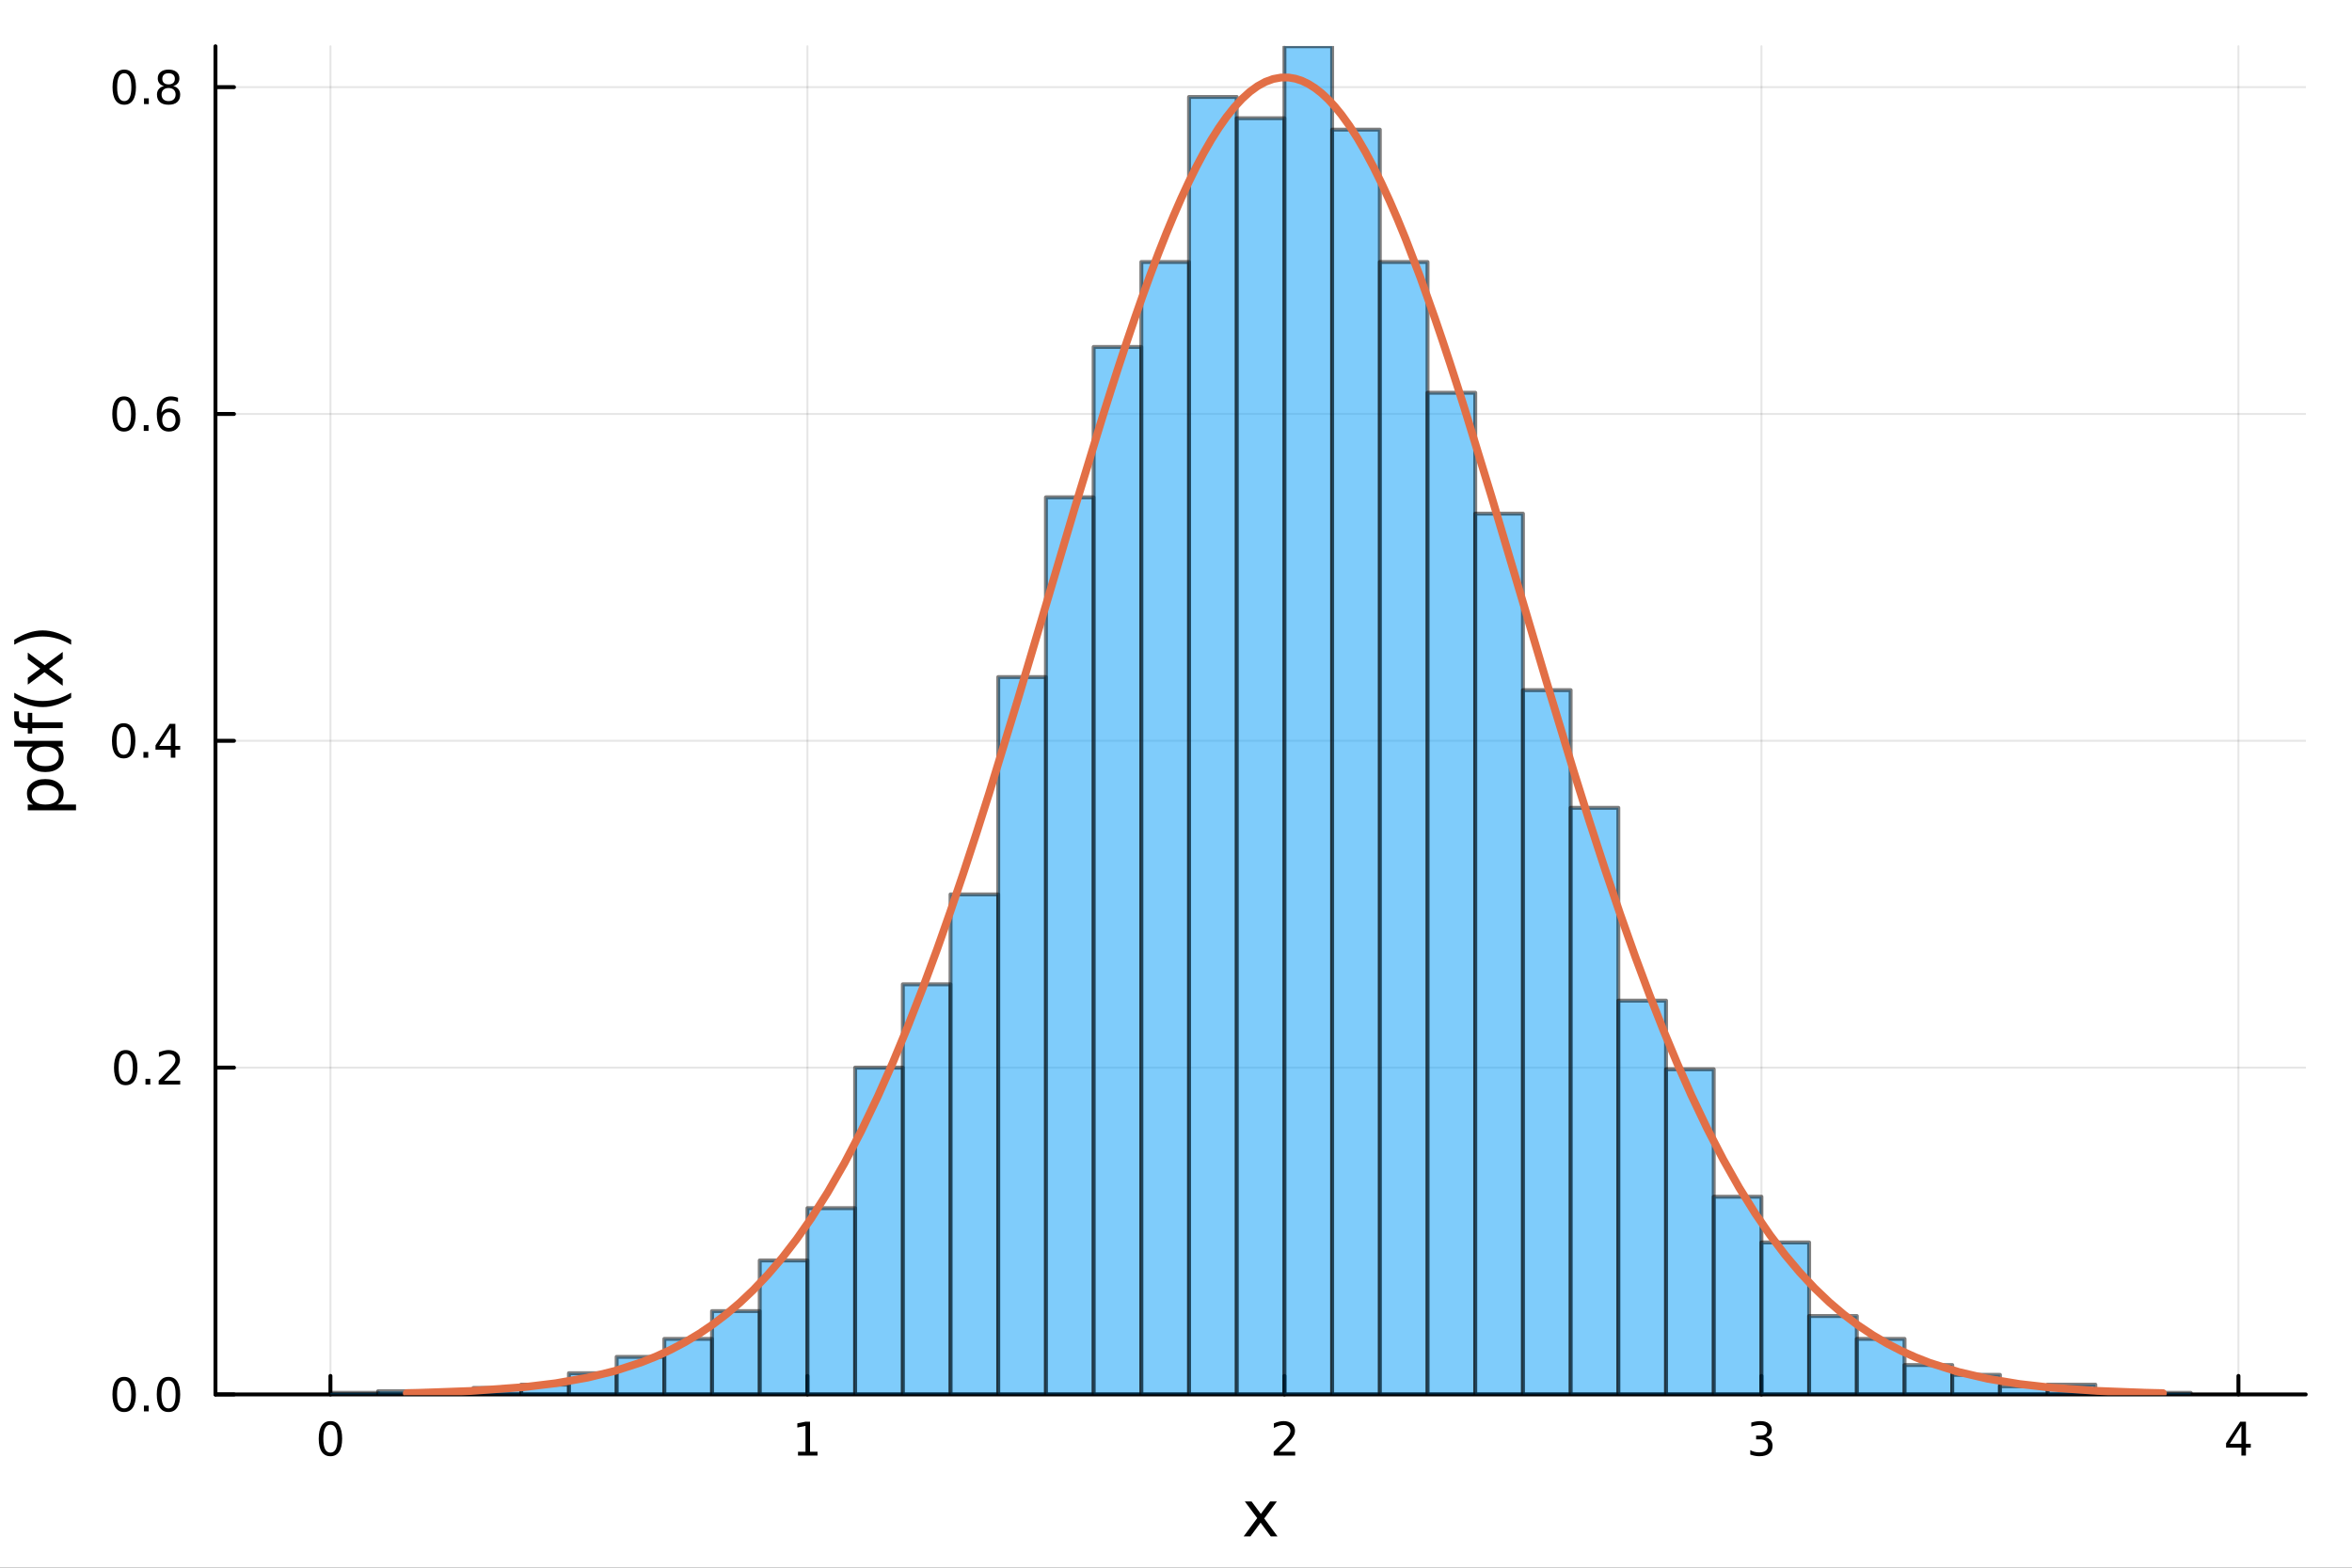 <?xml version="1.0" encoding="utf-8"?>
<svg xmlns="http://www.w3.org/2000/svg" xmlns:xlink="http://www.w3.org/1999/xlink" width="600" height="400" viewBox="0 0 2400 1600">
<rect x="0" y="0" width="2400" height="1600" fill="#333333" stroke="none"/>
<defs>
  <clipPath id="clip820">
    <rect x="0" y="0" width="2400" height="1600"/>
  </clipPath>
</defs>
<path clip-path="url(#clip820)" d="M0 1600 L2400 1600 L2400 0 L0 0  Z" fill="#ffffff" fill-rule="evenodd" fill-opacity="1"/>
<defs>
  <clipPath id="clip821">
    <rect x="480" y="0" width="1681" height="1600"/>
  </clipPath>
</defs>
<path clip-path="url(#clip820)" d="M219.866 1423.18 L2352.76 1423.18 L2352.76 47.244 L219.866 47.244  Z" fill="#ffffff" fill-rule="evenodd" fill-opacity="1"/>
<defs>
  <clipPath id="clip822">
    <rect x="219" y="47" width="2134" height="1377"/>
  </clipPath>
</defs>
<polyline clip-path="url(#clip822)" style="stroke:#000000; stroke-linecap:round; stroke-linejoin:round; stroke-width:2; stroke-opacity:0.1; fill:none" points="337.179,1423.18 337.179,47.244 "/>
<polyline clip-path="url(#clip822)" style="stroke:#000000; stroke-linecap:round; stroke-linejoin:round; stroke-width:2; stroke-opacity:0.1; fill:none" points="823.913,1423.18 823.913,47.244 "/>
<polyline clip-path="url(#clip822)" style="stroke:#000000; stroke-linecap:round; stroke-linejoin:round; stroke-width:2; stroke-opacity:0.1; fill:none" points="1310.65,1423.18 1310.65,47.244 "/>
<polyline clip-path="url(#clip822)" style="stroke:#000000; stroke-linecap:round; stroke-linejoin:round; stroke-width:2; stroke-opacity:0.1; fill:none" points="1797.38,1423.18 1797.38,47.244 "/>
<polyline clip-path="url(#clip822)" style="stroke:#000000; stroke-linecap:round; stroke-linejoin:round; stroke-width:2; stroke-opacity:0.1; fill:none" points="2284.12,1423.18 2284.12,47.244 "/>
<polyline clip-path="url(#clip822)" style="stroke:#000000; stroke-linecap:round; stroke-linejoin:round; stroke-width:2; stroke-opacity:0.1; fill:none" points="219.866,1423.18 2352.76,1423.18 "/>
<polyline clip-path="url(#clip822)" style="stroke:#000000; stroke-linecap:round; stroke-linejoin:round; stroke-width:2; stroke-opacity:0.1; fill:none" points="219.866,1089.62 2352.76,1089.62 "/>
<polyline clip-path="url(#clip822)" style="stroke:#000000; stroke-linecap:round; stroke-linejoin:round; stroke-width:2; stroke-opacity:0.1; fill:none" points="219.866,756.059 2352.76,756.059 "/>
<polyline clip-path="url(#clip822)" style="stroke:#000000; stroke-linecap:round; stroke-linejoin:round; stroke-width:2; stroke-opacity:0.1; fill:none" points="219.866,422.499 2352.76,422.499 "/>
<polyline clip-path="url(#clip822)" style="stroke:#000000; stroke-linecap:round; stroke-linejoin:round; stroke-width:2; stroke-opacity:0.1; fill:none" points="219.866,88.939 2352.76,88.939 "/>
<polyline clip-path="url(#clip820)" style="stroke:#000000; stroke-linecap:round; stroke-linejoin:round; stroke-width:4; stroke-opacity:1; fill:none" points="219.866,1423.18 2352.76,1423.18 "/>
<polyline clip-path="url(#clip820)" style="stroke:#000000; stroke-linecap:round; stroke-linejoin:round; stroke-width:4; stroke-opacity:1; fill:none" points="337.179,1423.18 337.179,1404.28 "/>
<polyline clip-path="url(#clip820)" style="stroke:#000000; stroke-linecap:round; stroke-linejoin:round; stroke-width:4; stroke-opacity:1; fill:none" points="823.913,1423.18 823.913,1404.28 "/>
<polyline clip-path="url(#clip820)" style="stroke:#000000; stroke-linecap:round; stroke-linejoin:round; stroke-width:4; stroke-opacity:1; fill:none" points="1310.65,1423.18 1310.65,1404.28 "/>
<polyline clip-path="url(#clip820)" style="stroke:#000000; stroke-linecap:round; stroke-linejoin:round; stroke-width:4; stroke-opacity:1; fill:none" points="1797.38,1423.18 1797.38,1404.28 "/>
<polyline clip-path="url(#clip820)" style="stroke:#000000; stroke-linecap:round; stroke-linejoin:round; stroke-width:4; stroke-opacity:1; fill:none" points="2284.12,1423.18 2284.12,1404.28 "/>
<path clip-path="url(#clip820)" d="M337.179 1454.1 Q333.568 1454.1 331.739 1457.66 Q329.934 1461.2 329.934 1468.33 Q329.934 1475.44 331.739 1479.01 Q333.568 1482.55 337.179 1482.55 Q340.813 1482.55 342.619 1479.01 Q344.447 1475.44 344.447 1468.33 Q344.447 1461.2 342.619 1457.66 Q340.813 1454.1 337.179 1454.1 M337.179 1450.39 Q342.989 1450.39 346.045 1455 Q349.123 1459.58 349.123 1468.33 Q349.123 1477.06 346.045 1481.67 Q342.989 1486.25 337.179 1486.25 Q331.369 1486.25 328.29 1481.67 Q325.235 1477.06 325.235 1468.33 Q325.235 1459.58 328.29 1455 Q331.369 1450.39 337.179 1450.39 Z" fill="#000000" fill-rule="nonzero" fill-opacity="1" /><path clip-path="url(#clip820)" d="M814.295 1481.64 L821.934 1481.64 L821.934 1455.28 L813.624 1456.95 L813.624 1452.69 L821.888 1451.02 L826.564 1451.02 L826.564 1481.64 L834.203 1481.64 L834.203 1485.58 L814.295 1485.58 L814.295 1481.64 Z" fill="#000000" fill-rule="nonzero" fill-opacity="1" /><path clip-path="url(#clip820)" d="M1305.3 1481.64 L1321.62 1481.64 L1321.62 1485.58 L1299.68 1485.58 L1299.68 1481.64 Q1302.34 1478.89 1306.92 1474.26 Q1311.53 1469.61 1312.71 1468.27 Q1314.95 1465.74 1315.83 1464.01 Q1316.74 1462.25 1316.74 1460.56 Q1316.74 1457.8 1314.79 1456.07 Q1312.87 1454.33 1309.77 1454.33 Q1307.57 1454.33 1305.12 1455.09 Q1302.68 1455.86 1299.91 1457.41 L1299.91 1452.69 Q1302.73 1451.55 1305.18 1450.97 Q1307.64 1450.39 1309.68 1450.39 Q1315.05 1450.39 1318.24 1453.08 Q1321.43 1455.77 1321.43 1460.26 Q1321.43 1462.39 1320.62 1464.31 Q1319.84 1466.2 1317.73 1468.8 Q1317.15 1469.47 1314.05 1472.69 Q1310.95 1475.88 1305.3 1481.64 Z" fill="#000000" fill-rule="nonzero" fill-opacity="1" /><path clip-path="url(#clip820)" d="M1801.63 1466.95 Q1804.99 1467.66 1806.86 1469.93 Q1808.76 1472.2 1808.76 1475.53 Q1808.76 1480.65 1805.24 1483.45 Q1801.72 1486.25 1795.24 1486.25 Q1793.07 1486.25 1790.75 1485.81 Q1788.46 1485.39 1786 1484.54 L1786 1480.02 Q1787.95 1481.16 1790.26 1481.74 Q1792.58 1482.32 1795.1 1482.32 Q1799.5 1482.32 1801.79 1480.58 Q1804.11 1478.84 1804.11 1475.53 Q1804.11 1472.48 1801.95 1470.77 Q1799.82 1469.03 1796 1469.03 L1791.98 1469.03 L1791.98 1465.19 L1796.19 1465.19 Q1799.64 1465.19 1801.47 1463.82 Q1803.3 1462.43 1803.3 1459.84 Q1803.3 1457.18 1801.4 1455.77 Q1799.52 1454.33 1796 1454.33 Q1794.08 1454.33 1791.88 1454.75 Q1789.69 1455.16 1787.05 1456.04 L1787.05 1451.88 Q1789.71 1451.14 1792.02 1450.77 Q1794.36 1450.39 1796.42 1450.39 Q1801.75 1450.39 1804.85 1452.83 Q1807.95 1455.23 1807.95 1459.35 Q1807.95 1462.22 1806.31 1464.21 Q1804.66 1466.18 1801.63 1466.95 Z" fill="#000000" fill-rule="nonzero" fill-opacity="1" /><path clip-path="url(#clip820)" d="M2287.13 1455.09 L2275.32 1473.54 L2287.13 1473.54 L2287.13 1455.09 M2285.9 1451.02 L2291.78 1451.02 L2291.78 1473.54 L2296.71 1473.54 L2296.71 1477.43 L2291.78 1477.43 L2291.78 1485.58 L2287.13 1485.58 L2287.13 1477.43 L2271.52 1477.43 L2271.52 1472.92 L2285.9 1451.02 Z" fill="#000000" fill-rule="nonzero" fill-opacity="1" /><path clip-path="url(#clip820)" d="M1302.93 1532.4 L1290.04 1549.74 L1303.59 1568.04 L1296.69 1568.04 L1286.31 1554.04 L1275.93 1568.04 L1269.03 1568.04 L1282.87 1549.39 L1270.21 1532.4 L1277.11 1532.4 L1286.57 1545.1 L1296.02 1532.4 L1302.93 1532.4 Z" fill="#000000" fill-rule="nonzero" fill-opacity="1" /><polyline clip-path="url(#clip820)" style="stroke:#000000; stroke-linecap:round; stroke-linejoin:round; stroke-width:4; stroke-opacity:1; fill:none" points="219.866,1423.18 219.866,47.244 "/>
<polyline clip-path="url(#clip820)" style="stroke:#000000; stroke-linecap:round; stroke-linejoin:round; stroke-width:4; stroke-opacity:1; fill:none" points="219.866,1423.18 238.764,1423.18 "/>
<polyline clip-path="url(#clip820)" style="stroke:#000000; stroke-linecap:round; stroke-linejoin:round; stroke-width:4; stroke-opacity:1; fill:none" points="219.866,1089.62 238.764,1089.62 "/>
<polyline clip-path="url(#clip820)" style="stroke:#000000; stroke-linecap:round; stroke-linejoin:round; stroke-width:4; stroke-opacity:1; fill:none" points="219.866,756.059 238.764,756.059 "/>
<polyline clip-path="url(#clip820)" style="stroke:#000000; stroke-linecap:round; stroke-linejoin:round; stroke-width:4; stroke-opacity:1; fill:none" points="219.866,422.499 238.764,422.499 "/>
<polyline clip-path="url(#clip820)" style="stroke:#000000; stroke-linecap:round; stroke-linejoin:round; stroke-width:4; stroke-opacity:1; fill:none" points="219.866,88.939 238.764,88.939 "/>
<path clip-path="url(#clip820)" d="M126.691 1408.98 Q123.08 1408.98 121.251 1412.54 Q119.445 1416.08 119.445 1423.21 Q119.445 1430.32 121.251 1433.89 Q123.08 1437.43 126.691 1437.43 Q130.325 1437.43 132.13 1433.89 Q133.959 1430.32 133.959 1423.21 Q133.959 1416.08 132.13 1412.54 Q130.325 1408.98 126.691 1408.98 M126.691 1405.27 Q132.501 1405.27 135.556 1409.88 Q138.635 1414.46 138.635 1423.21 Q138.635 1431.94 135.556 1436.55 Q132.501 1441.13 126.691 1441.13 Q120.88 1441.13 117.802 1436.55 Q114.746 1431.94 114.746 1423.21 Q114.746 1414.46 117.802 1409.88 Q120.88 1405.27 126.691 1405.27 Z" fill="#000000" fill-rule="nonzero" fill-opacity="1" /><path clip-path="url(#clip820)" d="M146.853 1434.58 L151.737 1434.58 L151.737 1440.46 L146.853 1440.46 L146.853 1434.58 Z" fill="#000000" fill-rule="nonzero" fill-opacity="1" /><path clip-path="url(#clip820)" d="M171.922 1408.98 Q168.311 1408.98 166.482 1412.54 Q164.677 1416.08 164.677 1423.21 Q164.677 1430.32 166.482 1433.89 Q168.311 1437.43 171.922 1437.43 Q175.556 1437.43 177.362 1433.89 Q179.19 1430.32 179.19 1423.21 Q179.19 1416.08 177.362 1412.54 Q175.556 1408.98 171.922 1408.98 M171.922 1405.27 Q177.732 1405.27 180.788 1409.88 Q183.866 1414.46 183.866 1423.21 Q183.866 1431.94 180.788 1436.55 Q177.732 1441.13 171.922 1441.13 Q166.112 1441.13 163.033 1436.55 Q159.978 1431.94 159.978 1423.21 Q159.978 1414.46 163.033 1409.88 Q166.112 1405.27 171.922 1405.27 Z" fill="#000000" fill-rule="nonzero" fill-opacity="1" /><path clip-path="url(#clip820)" d="M128.288 1075.42 Q124.677 1075.42 122.848 1078.98 Q121.043 1082.52 121.043 1089.65 Q121.043 1096.76 122.848 1100.33 Q124.677 1103.87 128.288 1103.87 Q131.922 1103.87 133.728 1100.33 Q135.556 1096.76 135.556 1089.65 Q135.556 1082.52 133.728 1078.98 Q131.922 1075.42 128.288 1075.42 M128.288 1071.71 Q134.098 1071.71 137.154 1076.32 Q140.232 1080.9 140.232 1089.65 Q140.232 1098.38 137.154 1102.99 Q134.098 1107.57 128.288 1107.57 Q122.478 1107.57 119.399 1102.99 Q116.343 1098.38 116.343 1089.65 Q116.343 1080.9 119.399 1076.32 Q122.478 1071.71 128.288 1071.71 Z" fill="#000000" fill-rule="nonzero" fill-opacity="1" /><path clip-path="url(#clip820)" d="M148.45 1101.02 L153.334 1101.02 L153.334 1106.9 L148.45 1106.9 L148.45 1101.02 Z" fill="#000000" fill-rule="nonzero" fill-opacity="1" /><path clip-path="url(#clip820)" d="M167.547 1102.96 L183.866 1102.96 L183.866 1106.9 L161.922 1106.9 L161.922 1102.96 Q164.584 1100.21 169.167 1095.58 Q173.774 1090.93 174.954 1089.58 Q177.2 1087.06 178.079 1085.33 Q178.982 1083.57 178.982 1081.88 Q178.982 1079.12 177.038 1077.39 Q175.116 1075.65 172.014 1075.65 Q169.815 1075.65 167.362 1076.41 Q164.931 1077.18 162.153 1078.73 L162.153 1074.01 Q164.977 1072.87 167.431 1072.29 Q169.885 1071.71 171.922 1071.71 Q177.292 1071.71 180.487 1074.4 Q183.681 1077.09 183.681 1081.58 Q183.681 1083.71 182.871 1085.63 Q182.084 1087.52 179.977 1090.12 Q179.399 1090.79 176.297 1094.01 Q173.195 1097.2 167.547 1102.96 Z" fill="#000000" fill-rule="nonzero" fill-opacity="1" /><path clip-path="url(#clip820)" d="M126.205 741.858 Q122.593 741.858 120.765 745.423 Q118.959 748.965 118.959 756.094 Q118.959 763.201 120.765 766.765 Q122.593 770.307 126.205 770.307 Q129.839 770.307 131.644 766.765 Q133.473 763.201 133.473 756.094 Q133.473 748.965 131.644 745.423 Q129.839 741.858 126.205 741.858 M126.205 738.154 Q132.015 738.154 135.07 742.761 Q138.149 747.344 138.149 756.094 Q138.149 764.821 135.07 769.427 Q132.015 774.011 126.205 774.011 Q120.394 774.011 117.316 769.427 Q114.26 764.821 114.26 756.094 Q114.26 747.344 117.316 742.761 Q120.394 738.154 126.205 738.154 Z" fill="#000000" fill-rule="nonzero" fill-opacity="1" /><path clip-path="url(#clip820)" d="M146.366 767.46 L151.251 767.46 L151.251 773.339 L146.366 773.339 L146.366 767.46 Z" fill="#000000" fill-rule="nonzero" fill-opacity="1" /><path clip-path="url(#clip820)" d="M174.283 742.854 L162.477 761.303 L174.283 761.303 L174.283 742.854 M173.056 738.779 L178.936 738.779 L178.936 761.303 L183.866 761.303 L183.866 765.191 L178.936 765.191 L178.936 773.339 L174.283 773.339 L174.283 765.191 L158.681 765.191 L158.681 760.678 L173.056 738.779 Z" fill="#000000" fill-rule="nonzero" fill-opacity="1" /><path clip-path="url(#clip820)" d="M126.529 408.298 Q122.918 408.298 121.089 411.863 Q119.283 415.404 119.283 422.534 Q119.283 429.64 121.089 433.205 Q122.918 436.747 126.529 436.747 Q130.163 436.747 131.968 433.205 Q133.797 429.64 133.797 422.534 Q133.797 415.404 131.968 411.863 Q130.163 408.298 126.529 408.298 M126.529 404.594 Q132.339 404.594 135.394 409.201 Q138.473 413.784 138.473 422.534 Q138.473 431.261 135.394 435.867 Q132.339 440.451 126.529 440.451 Q120.718 440.451 117.64 435.867 Q114.584 431.261 114.584 422.534 Q114.584 413.784 117.64 409.201 Q120.718 404.594 126.529 404.594 Z" fill="#000000" fill-rule="nonzero" fill-opacity="1" /><path clip-path="url(#clip820)" d="M146.691 433.9 L151.575 433.9 L151.575 439.779 L146.691 439.779 L146.691 433.9 Z" fill="#000000" fill-rule="nonzero" fill-opacity="1" /><path clip-path="url(#clip820)" d="M172.339 420.636 Q169.19 420.636 167.339 422.789 Q165.51 424.941 165.51 428.691 Q165.51 432.418 167.339 434.594 Q169.19 436.747 172.339 436.747 Q175.487 436.747 177.315 434.594 Q179.167 432.418 179.167 428.691 Q179.167 424.941 177.315 422.789 Q175.487 420.636 172.339 420.636 M181.621 405.983 L181.621 410.242 Q179.862 409.409 178.056 408.969 Q176.274 408.529 174.514 408.529 Q169.885 408.529 167.431 411.654 Q165.001 414.779 164.653 421.099 Q166.019 419.085 168.079 418.02 Q170.139 416.932 172.616 416.932 Q177.825 416.932 180.834 420.103 Q183.866 423.252 183.866 428.691 Q183.866 434.015 180.718 437.233 Q177.57 440.451 172.339 440.451 Q166.343 440.451 163.172 435.867 Q160.001 431.261 160.001 422.534 Q160.001 414.34 163.89 409.479 Q167.778 404.594 174.329 404.594 Q176.089 404.594 177.871 404.942 Q179.676 405.289 181.621 405.983 Z" fill="#000000" fill-rule="nonzero" fill-opacity="1" /><path clip-path="url(#clip820)" d="M126.783 74.738 Q123.172 74.738 121.343 78.303 Q119.538 81.844 119.538 88.974 Q119.538 96.08 121.343 99.645 Q123.172 103.187 126.783 103.187 Q130.417 103.187 132.223 99.645 Q134.052 96.08 134.052 88.974 Q134.052 81.844 132.223 78.303 Q130.417 74.738 126.783 74.738 M126.783 71.034 Q132.593 71.034 135.649 75.641 Q138.728 80.224 138.728 88.974 Q138.728 97.701 135.649 102.307 Q132.593 106.89 126.783 106.89 Q120.973 106.89 117.894 102.307 Q114.839 97.701 114.839 88.974 Q114.839 80.224 117.894 75.641 Q120.973 71.034 126.783 71.034 Z" fill="#000000" fill-rule="nonzero" fill-opacity="1" /><path clip-path="url(#clip820)" d="M146.945 100.34 L151.829 100.34 L151.829 106.219 L146.945 106.219 L146.945 100.34 Z" fill="#000000" fill-rule="nonzero" fill-opacity="1" /><path clip-path="url(#clip820)" d="M172.014 89.807 Q168.681 89.807 166.76 91.59 Q164.862 93.372 164.862 96.497 Q164.862 99.622 166.76 101.404 Q168.681 103.187 172.014 103.187 Q175.348 103.187 177.269 101.404 Q179.19 99.599 179.19 96.497 Q179.19 93.372 177.269 91.59 Q175.371 89.807 172.014 89.807 M167.339 87.816 Q164.329 87.076 162.64 85.016 Q160.973 82.955 160.973 79.992 Q160.973 75.849 163.913 73.442 Q166.876 71.034 172.014 71.034 Q177.176 71.034 180.116 73.442 Q183.056 75.849 183.056 79.992 Q183.056 82.955 181.366 85.016 Q179.7 87.076 176.714 87.816 Q180.093 88.603 181.968 90.895 Q183.866 93.187 183.866 96.497 Q183.866 101.52 180.788 104.205 Q177.732 106.89 172.014 106.89 Q166.297 106.89 163.218 104.205 Q160.163 101.52 160.163 96.497 Q160.163 93.187 162.061 90.895 Q163.959 88.603 167.339 87.816 M165.626 80.432 Q165.626 83.117 167.292 84.622 Q168.982 86.127 172.014 86.127 Q175.024 86.127 176.714 84.622 Q178.426 83.117 178.426 80.432 Q178.426 77.747 176.714 76.242 Q175.024 74.738 172.014 74.738 Q168.982 74.738 167.292 76.242 Q165.626 77.747 165.626 80.432 Z" fill="#000000" fill-rule="nonzero" fill-opacity="1" /><path clip-path="url(#clip820)" d="M58.657 821.133 L77.563 821.133 L77.563 827.021 L28.356 827.021 L28.356 821.133 L33.767 821.133 Q30.584 819.287 29.056 816.486 Q27.497 813.653 27.497 809.738 Q27.497 803.245 32.653 799.203 Q37.809 795.129 46.212 795.129 Q54.615 795.129 59.771 799.203 Q64.927 803.245 64.927 809.738 Q64.927 813.653 63.399 816.486 Q61.84 819.287 58.657 821.133 M46.212 801.208 Q39.751 801.208 36.09 803.882 Q32.398 806.524 32.398 811.171 Q32.398 815.818 36.09 818.491 Q39.751 821.133 46.212 821.133 Q52.673 821.133 56.365 818.491 Q60.026 815.818 60.026 811.171 Q60.026 806.524 56.365 803.882 Q52.673 801.208 46.212 801.208 Z" fill="#000000" fill-rule="nonzero" fill-opacity="1" /><path clip-path="url(#clip820)" d="M33.767 761.964 L14.479 761.964 L14.479 756.107 L64.004 756.107 L64.004 761.964 L58.657 761.964 Q61.84 763.81 63.399 766.643 Q64.927 769.444 64.927 773.39 Q64.927 779.851 59.771 783.926 Q54.615 787.968 46.212 787.968 Q37.809 787.968 32.653 783.926 Q27.497 779.851 27.497 773.39 Q27.497 769.444 29.056 766.643 Q30.584 763.81 33.767 761.964 M46.212 781.92 Q52.673 781.92 56.365 779.279 Q60.026 776.605 60.026 771.958 Q60.026 767.311 56.365 764.637 Q52.673 761.964 46.212 761.964 Q39.751 761.964 36.09 764.637 Q32.398 767.311 32.398 771.958 Q32.398 776.605 36.09 779.279 Q39.751 781.92 46.212 781.92 Z" fill="#000000" fill-rule="nonzero" fill-opacity="1" /><path clip-path="url(#clip820)" d="M14.479 725.998 L19.349 725.998 L19.349 731.599 Q19.349 734.75 20.622 735.992 Q21.895 737.201 25.205 737.201 L28.356 737.201 L28.356 727.557 L32.908 727.557 L32.908 737.201 L64.004 737.201 L64.004 743.09 L32.908 743.09 L32.908 748.691 L28.356 748.691 L28.356 743.09 L25.874 743.09 Q19.922 743.09 17.216 740.32 Q14.479 737.551 14.479 731.536 L14.479 725.998 Z" fill="#000000" fill-rule="nonzero" fill-opacity="1" /><path clip-path="url(#clip820)" d="M14.543 707.028 Q21.863 711.293 29.025 713.362 Q36.186 715.431 43.538 715.431 Q50.891 715.431 58.116 713.362 Q65.309 711.261 72.598 707.028 L72.598 712.12 Q65.118 716.895 57.893 719.282 Q50.668 721.637 43.538 721.637 Q36.441 721.637 29.247 719.282 Q22.054 716.926 14.543 712.12 L14.543 707.028 Z" fill="#000000" fill-rule="nonzero" fill-opacity="1" /><path clip-path="url(#clip820)" d="M28.356 666.033 L45.703 678.923 L64.004 665.364 L64.004 672.271 L50 682.647 L64.004 693.023 L64.004 699.93 L45.353 686.085 L28.356 698.752 L28.356 691.846 L41.056 682.393 L28.356 672.939 L28.356 666.033 Z" fill="#000000" fill-rule="nonzero" fill-opacity="1" /><path clip-path="url(#clip820)" d="M14.543 658.012 L14.543 652.919 Q22.054 648.145 29.247 645.79 Q36.441 643.403 43.538 643.403 Q50.668 643.403 57.893 645.79 Q65.118 648.145 72.598 652.919 L72.598 658.012 Q65.309 653.779 58.116 651.71 Q50.891 649.609 43.538 649.609 Q36.186 649.609 29.025 651.71 Q21.863 653.779 14.543 658.012 Z" fill="#000000" fill-rule="nonzero" fill-opacity="1" /><path clip-path="url(#clip822)" d="M337.179 1421.51 L337.179 1423.18 L385.852 1423.18 L385.852 1421.51 L337.179 1421.51 L337.179 1421.51  Z" fill="#009af9" fill-rule="evenodd" fill-opacity="0.5"/>
<polyline clip-path="url(#clip822)" style="stroke:#000000; stroke-linecap:round; stroke-linejoin:round; stroke-width:4; stroke-opacity:0.5; fill:none" points="337.179,1421.51 337.179,1423.18 385.852,1423.18 385.852,1421.51 337.179,1421.51 "/>
<path clip-path="url(#clip822)" d="M385.852 1419.84 L385.852 1423.18 L434.526 1423.18 L434.526 1419.84 L385.852 1419.84 L385.852 1419.84  Z" fill="#009af9" fill-rule="evenodd" fill-opacity="0.5"/>
<polyline clip-path="url(#clip822)" style="stroke:#000000; stroke-linecap:round; stroke-linejoin:round; stroke-width:4; stroke-opacity:0.5; fill:none" points="385.852,1419.84 385.852,1423.18 434.526,1423.18 434.526,1419.84 385.852,1419.84 "/>
<path clip-path="url(#clip822)" d="M434.526 1419.84 L434.526 1423.18 L483.199 1423.18 L483.199 1419.84 L434.526 1419.84 L434.526 1419.84  Z" fill="#009af9" fill-rule="evenodd" fill-opacity="0.5"/>
<polyline clip-path="url(#clip822)" style="stroke:#000000; stroke-linecap:round; stroke-linejoin:round; stroke-width:4; stroke-opacity:0.5; fill:none" points="434.526,1419.84 434.526,1423.18 483.199,1423.18 483.199,1419.84 434.526,1419.84 "/>
<path clip-path="url(#clip822)" d="M483.199 1416.51 L483.199 1423.18 L531.873 1423.18 L531.873 1416.51 L483.199 1416.51 L483.199 1416.51  Z" fill="#009af9" fill-rule="evenodd" fill-opacity="0.5"/>
<polyline clip-path="url(#clip822)" style="stroke:#000000; stroke-linecap:round; stroke-linejoin:round; stroke-width:4; stroke-opacity:0.5; fill:none" points="483.199,1416.51 483.199,1423.18 531.873,1423.18 531.873,1416.51 483.199,1416.51 "/>
<path clip-path="url(#clip822)" d="M531.873 1413.17 L531.873 1423.18 L580.546 1423.18 L580.546 1413.17 L531.873 1413.17 L531.873 1413.17  Z" fill="#009af9" fill-rule="evenodd" fill-opacity="0.5"/>
<polyline clip-path="url(#clip822)" style="stroke:#000000; stroke-linecap:round; stroke-linejoin:round; stroke-width:4; stroke-opacity:0.5; fill:none" points="531.873,1413.17 531.873,1423.18 580.546,1423.18 580.546,1413.17 531.873,1413.17 "/>
<path clip-path="url(#clip822)" d="M580.546 1401.5 L580.546 1423.18 L629.22 1423.18 L629.22 1401.5 L580.546 1401.5 L580.546 1401.5  Z" fill="#009af9" fill-rule="evenodd" fill-opacity="0.5"/>
<polyline clip-path="url(#clip822)" style="stroke:#000000; stroke-linecap:round; stroke-linejoin:round; stroke-width:4; stroke-opacity:0.5; fill:none" points="580.546,1401.5 580.546,1423.18 629.22,1423.18 629.22,1401.5 580.546,1401.5 "/>
<path clip-path="url(#clip822)" d="M629.22 1384.82 L629.22 1423.18 L677.893 1423.18 L677.893 1384.82 L629.22 1384.82 L629.22 1384.82  Z" fill="#009af9" fill-rule="evenodd" fill-opacity="0.5"/>
<polyline clip-path="url(#clip822)" style="stroke:#000000; stroke-linecap:round; stroke-linejoin:round; stroke-width:4; stroke-opacity:0.5; fill:none" points="629.22,1384.82 629.22,1423.18 677.893,1423.18 677.893,1384.82 629.22,1384.82 "/>
<path clip-path="url(#clip822)" d="M677.893 1366.47 L677.893 1423.18 L726.567 1423.18 L726.567 1366.47 L677.893 1366.47 L677.893 1366.47  Z" fill="#009af9" fill-rule="evenodd" fill-opacity="0.5"/>
<polyline clip-path="url(#clip822)" style="stroke:#000000; stroke-linecap:round; stroke-linejoin:round; stroke-width:4; stroke-opacity:0.5; fill:none" points="677.893,1366.47 677.893,1423.18 726.567,1423.18 726.567,1366.47 677.893,1366.47 "/>
<path clip-path="url(#clip822)" d="M726.567 1338.12 L726.567 1423.18 L775.24 1423.18 L775.24 1338.12 L726.567 1338.12 L726.567 1338.12  Z" fill="#009af9" fill-rule="evenodd" fill-opacity="0.5"/>
<polyline clip-path="url(#clip822)" style="stroke:#000000; stroke-linecap:round; stroke-linejoin:round; stroke-width:4; stroke-opacity:0.5; fill:none" points="726.567,1338.12 726.567,1423.18 775.24,1423.18 775.24,1338.12 726.567,1338.12 "/>
<path clip-path="url(#clip822)" d="M775.24 1286.42 L775.24 1423.18 L823.913 1423.18 L823.913 1286.42 L775.24 1286.42 L775.24 1286.42  Z" fill="#009af9" fill-rule="evenodd" fill-opacity="0.5"/>
<polyline clip-path="url(#clip822)" style="stroke:#000000; stroke-linecap:round; stroke-linejoin:round; stroke-width:4; stroke-opacity:0.5; fill:none" points="775.24,1286.42 775.24,1423.18 823.913,1423.18 823.913,1286.42 775.24,1286.42 "/>
<path clip-path="url(#clip822)" d="M823.913 1233.05 L823.913 1423.18 L872.587 1423.18 L872.587 1233.05 L823.913 1233.05 L823.913 1233.05  Z" fill="#009af9" fill-rule="evenodd" fill-opacity="0.5"/>
<polyline clip-path="url(#clip822)" style="stroke:#000000; stroke-linecap:round; stroke-linejoin:round; stroke-width:4; stroke-opacity:0.5; fill:none" points="823.913,1233.05 823.913,1423.18 872.587,1423.18 872.587,1233.05 823.913,1233.05 "/>
<path clip-path="url(#clip822)" d="M872.587 1089.62 L872.587 1423.18 L921.26 1423.18 L921.26 1089.62 L872.587 1089.62 L872.587 1089.62  Z" fill="#009af9" fill-rule="evenodd" fill-opacity="0.5"/>
<polyline clip-path="url(#clip822)" style="stroke:#000000; stroke-linecap:round; stroke-linejoin:round; stroke-width:4; stroke-opacity:0.5; fill:none" points="872.587,1089.62 872.587,1423.18 921.26,1423.18 921.26,1089.62 872.587,1089.62 "/>
<path clip-path="url(#clip822)" d="M921.26 1004.56 L921.26 1423.18 L969.934 1423.18 L969.934 1004.56 L921.26 1004.56 L921.26 1004.56  Z" fill="#009af9" fill-rule="evenodd" fill-opacity="0.5"/>
<polyline clip-path="url(#clip822)" style="stroke:#000000; stroke-linecap:round; stroke-linejoin:round; stroke-width:4; stroke-opacity:0.5; fill:none" points="921.26,1004.56 921.26,1423.18 969.934,1423.18 969.934,1004.56 921.26,1004.56 "/>
<path clip-path="url(#clip822)" d="M969.934 912.833 L969.934 1423.18 L1018.61 1423.18 L1018.61 912.833 L969.934 912.833 L969.934 912.833  Z" fill="#009af9" fill-rule="evenodd" fill-opacity="0.5"/>
<polyline clip-path="url(#clip822)" style="stroke:#000000; stroke-linecap:round; stroke-linejoin:round; stroke-width:4; stroke-opacity:0.5; fill:none" points="969.934,912.833 969.934,1423.18 1018.61,1423.18 1018.61,912.833 969.934,912.833 "/>
<path clip-path="url(#clip822)" d="M1018.61 691.015 L1018.61 1423.18 L1067.28 1423.18 L1067.28 691.015 L1018.61 691.015 L1018.61 691.015  Z" fill="#009af9" fill-rule="evenodd" fill-opacity="0.5"/>
<polyline clip-path="url(#clip822)" style="stroke:#000000; stroke-linecap:round; stroke-linejoin:round; stroke-width:4; stroke-opacity:0.5; fill:none" points="1018.61,691.015 1018.61,1423.18 1067.28,1423.18 1067.28,691.015 1018.61,691.015 "/>
<path clip-path="url(#clip822)" d="M1067.28 507.557 L1067.28 1423.18 L1115.95 1423.18 L1115.95 507.557 L1067.28 507.557 L1067.28 507.557  Z" fill="#009af9" fill-rule="evenodd" fill-opacity="0.5"/>
<polyline clip-path="url(#clip822)" style="stroke:#000000; stroke-linecap:round; stroke-linejoin:round; stroke-width:4; stroke-opacity:0.5; fill:none" points="1067.28,507.557 1067.28,1423.18 1115.95,1423.18 1115.95,507.557 1067.28,507.557 "/>
<path clip-path="url(#clip822)" d="M1115.95 354.119 L1115.95 1423.18 L1164.63 1423.18 L1164.63 354.119 L1115.95 354.119 L1115.95 354.119  Z" fill="#009af9" fill-rule="evenodd" fill-opacity="0.5"/>
<polyline clip-path="url(#clip822)" style="stroke:#000000; stroke-linecap:round; stroke-linejoin:round; stroke-width:4; stroke-opacity:0.5; fill:none" points="1115.95,354.119 1115.95,1423.18 1164.63,1423.18 1164.63,354.119 1115.95,354.119 "/>
<path clip-path="url(#clip822)" d="M1164.63 267.394 L1164.63 1423.18 L1213.3 1423.18 L1213.3 267.394 L1164.63 267.394 L1164.63 267.394  Z" fill="#009af9" fill-rule="evenodd" fill-opacity="0.5"/>
<polyline clip-path="url(#clip822)" style="stroke:#000000; stroke-linecap:round; stroke-linejoin:round; stroke-width:4; stroke-opacity:0.5; fill:none" points="1164.63,267.394 1164.63,1423.18 1213.3,1423.18 1213.3,267.394 1164.63,267.394 "/>
<path clip-path="url(#clip822)" d="M1213.3 98.946 L1213.3 1423.18 L1261.97 1423.18 L1261.97 98.946 L1213.3 98.946 L1213.3 98.946  Z" fill="#009af9" fill-rule="evenodd" fill-opacity="0.5"/>
<polyline clip-path="url(#clip822)" style="stroke:#000000; stroke-linecap:round; stroke-linejoin:round; stroke-width:4; stroke-opacity:0.5; fill:none" points="1213.3,98.946 1213.3,1423.18 1261.97,1423.18 1261.97,98.946 1213.3,98.946 "/>
<path clip-path="url(#clip822)" d="M1261.97 120.627 L1261.97 1423.18 L1310.65 1423.18 L1310.65 120.627 L1261.97 120.627 L1261.97 120.627  Z" fill="#009af9" fill-rule="evenodd" fill-opacity="0.5"/>
<polyline clip-path="url(#clip822)" style="stroke:#000000; stroke-linecap:round; stroke-linejoin:round; stroke-width:4; stroke-opacity:0.5; fill:none" points="1261.97,120.627 1261.97,1423.18 1310.65,1423.18 1310.65,120.627 1261.97,120.627 "/>
<path clip-path="url(#clip822)" d="M1310.65 47.244 L1310.65 1423.18 L1359.32 1423.18 L1359.32 47.244 L1310.65 47.244 L1310.65 47.244  Z" fill="#009af9" fill-rule="evenodd" fill-opacity="0.5"/>
<polyline clip-path="url(#clip822)" style="stroke:#000000; stroke-linecap:round; stroke-linejoin:round; stroke-width:4; stroke-opacity:0.5; fill:none" points="1310.65,47.244 1310.65,1423.18 1359.32,1423.18 1359.32,47.244 1310.65,47.244 "/>
<path clip-path="url(#clip822)" d="M1359.32 132.302 L1359.32 1423.18 L1407.99 1423.18 L1407.99 132.302 L1359.32 132.302 L1359.32 132.302  Z" fill="#009af9" fill-rule="evenodd" fill-opacity="0.5"/>
<polyline clip-path="url(#clip822)" style="stroke:#000000; stroke-linecap:round; stroke-linejoin:round; stroke-width:4; stroke-opacity:0.5; fill:none" points="1359.32,132.302 1359.32,1423.18 1407.99,1423.18 1407.99,132.302 1359.32,132.302 "/>
<path clip-path="url(#clip822)" d="M1407.99 267.394 L1407.99 1423.18 L1456.67 1423.18 L1456.67 267.394 L1407.99 267.394 L1407.99 267.394  Z" fill="#009af9" fill-rule="evenodd" fill-opacity="0.5"/>
<polyline clip-path="url(#clip822)" style="stroke:#000000; stroke-linecap:round; stroke-linejoin:round; stroke-width:4; stroke-opacity:0.5; fill:none" points="1407.99,267.394 1407.99,1423.18 1456.67,1423.18 1456.67,267.394 1407.99,267.394 "/>
<path clip-path="url(#clip822)" d="M1456.67 400.818 L1456.67 1423.18 L1505.34 1423.18 L1505.34 400.818 L1456.67 400.818 L1456.67 400.818  Z" fill="#009af9" fill-rule="evenodd" fill-opacity="0.5"/>
<polyline clip-path="url(#clip822)" style="stroke:#000000; stroke-linecap:round; stroke-linejoin:round; stroke-width:4; stroke-opacity:0.5; fill:none" points="1456.67,400.818 1456.67,1423.18 1505.34,1423.18 1505.34,400.818 1456.67,400.818 "/>
<path clip-path="url(#clip822)" d="M1505.34 524.235 L1505.34 1423.18 L1554.02 1423.18 L1554.02 524.235 L1505.34 524.235 L1505.34 524.235  Z" fill="#009af9" fill-rule="evenodd" fill-opacity="0.5"/>
<polyline clip-path="url(#clip822)" style="stroke:#000000; stroke-linecap:round; stroke-linejoin:round; stroke-width:4; stroke-opacity:0.5; fill:none" points="1505.34,524.235 1505.34,1423.18 1554.02,1423.18 1554.02,524.235 1505.34,524.235 "/>
<path clip-path="url(#clip822)" d="M1554.02 704.358 L1554.02 1423.18 L1602.69 1423.18 L1602.69 704.358 L1554.02 704.358 L1554.02 704.358  Z" fill="#009af9" fill-rule="evenodd" fill-opacity="0.5"/>
<polyline clip-path="url(#clip822)" style="stroke:#000000; stroke-linecap:round; stroke-linejoin:round; stroke-width:4; stroke-opacity:0.5; fill:none" points="1554.02,704.358 1554.02,1423.18 1602.69,1423.18 1602.69,704.358 1554.02,704.358 "/>
<path clip-path="url(#clip822)" d="M1602.69 824.439 L1602.69 1423.18 L1651.36 1423.18 L1651.36 824.439 L1602.69 824.439 L1602.69 824.439  Z" fill="#009af9" fill-rule="evenodd" fill-opacity="0.5"/>
<polyline clip-path="url(#clip822)" style="stroke:#000000; stroke-linecap:round; stroke-linejoin:round; stroke-width:4; stroke-opacity:0.5; fill:none" points="1602.69,824.439 1602.69,1423.18 1651.36,1423.18 1651.36,824.439 1602.69,824.439 "/>
<path clip-path="url(#clip822)" d="M1651.36 1021.24 L1651.36 1423.18 L1700.04 1423.18 L1700.04 1021.24 L1651.36 1021.24 L1651.36 1021.24  Z" fill="#009af9" fill-rule="evenodd" fill-opacity="0.5"/>
<polyline clip-path="url(#clip822)" style="stroke:#000000; stroke-linecap:round; stroke-linejoin:round; stroke-width:4; stroke-opacity:0.5; fill:none" points="1651.36,1021.24 1651.36,1423.18 1700.04,1423.18 1700.04,1021.24 1651.36,1021.24 "/>
<path clip-path="url(#clip822)" d="M1700.04 1091.29 L1700.04 1423.18 L1748.71 1423.18 L1748.71 1091.29 L1700.04 1091.29 L1700.04 1091.29  Z" fill="#009af9" fill-rule="evenodd" fill-opacity="0.5"/>
<polyline clip-path="url(#clip822)" style="stroke:#000000; stroke-linecap:round; stroke-linejoin:round; stroke-width:4; stroke-opacity:0.5; fill:none" points="1700.04,1091.29 1700.04,1423.18 1748.71,1423.18 1748.71,1091.29 1700.04,1091.29 "/>
<path clip-path="url(#clip822)" d="M1748.71 1221.38 L1748.71 1423.18 L1797.38 1423.18 L1797.38 1221.38 L1748.71 1221.38 L1748.71 1221.38  Z" fill="#009af9" fill-rule="evenodd" fill-opacity="0.5"/>
<polyline clip-path="url(#clip822)" style="stroke:#000000; stroke-linecap:round; stroke-linejoin:round; stroke-width:4; stroke-opacity:0.5; fill:none" points="1748.71,1221.38 1748.71,1423.18 1797.38,1423.18 1797.38,1221.38 1748.71,1221.38 "/>
<path clip-path="url(#clip822)" d="M1797.38 1268.07 L1797.38 1423.18 L1846.06 1423.18 L1846.06 1268.07 L1797.38 1268.07 L1797.38 1268.07  Z" fill="#009af9" fill-rule="evenodd" fill-opacity="0.5"/>
<polyline clip-path="url(#clip822)" style="stroke:#000000; stroke-linecap:round; stroke-linejoin:round; stroke-width:4; stroke-opacity:0.5; fill:none" points="1797.38,1268.07 1797.38,1423.18 1846.06,1423.18 1846.06,1268.07 1797.38,1268.07 "/>
<path clip-path="url(#clip822)" d="M1846.06 1343.13 L1846.06 1423.18 L1894.73 1423.18 L1894.73 1343.13 L1846.06 1343.13 L1846.06 1343.13  Z" fill="#009af9" fill-rule="evenodd" fill-opacity="0.5"/>
<polyline clip-path="url(#clip822)" style="stroke:#000000; stroke-linecap:round; stroke-linejoin:round; stroke-width:4; stroke-opacity:0.5; fill:none" points="1846.06,1343.13 1846.06,1423.18 1894.73,1423.18 1894.73,1343.13 1846.06,1343.13 "/>
<path clip-path="url(#clip822)" d="M1894.73 1366.47 L1894.73 1423.18 L1943.4 1423.18 L1943.4 1366.47 L1894.73 1366.47 L1894.73 1366.47  Z" fill="#009af9" fill-rule="evenodd" fill-opacity="0.5"/>
<polyline clip-path="url(#clip822)" style="stroke:#000000; stroke-linecap:round; stroke-linejoin:round; stroke-width:4; stroke-opacity:0.5; fill:none" points="1894.73,1366.47 1894.73,1423.18 1943.4,1423.18 1943.4,1366.47 1894.73,1366.47 "/>
<path clip-path="url(#clip822)" d="M1943.4 1393.16 L1943.4 1423.18 L1992.08 1423.18 L1992.08 1393.16 L1943.4 1393.16 L1943.4 1393.16  Z" fill="#009af9" fill-rule="evenodd" fill-opacity="0.5"/>
<polyline clip-path="url(#clip822)" style="stroke:#000000; stroke-linecap:round; stroke-linejoin:round; stroke-width:4; stroke-opacity:0.5; fill:none" points="1943.4,1393.16 1943.4,1423.18 1992.08,1423.18 1992.08,1393.16 1943.4,1393.16 "/>
<path clip-path="url(#clip822)" d="M1992.08 1403.17 L1992.08 1423.18 L2040.75 1423.18 L2040.75 1403.17 L1992.08 1403.17 L1992.08 1403.17  Z" fill="#009af9" fill-rule="evenodd" fill-opacity="0.5"/>
<polyline clip-path="url(#clip822)" style="stroke:#000000; stroke-linecap:round; stroke-linejoin:round; stroke-width:4; stroke-opacity:0.5; fill:none" points="1992.08,1403.17 1992.08,1423.18 2040.75,1423.18 2040.75,1403.17 1992.08,1403.17 "/>
<path clip-path="url(#clip822)" d="M2040.75 1414.84 L2040.75 1423.18 L2089.42 1423.18 L2089.42 1414.84 L2040.75 1414.84 L2040.75 1414.84  Z" fill="#009af9" fill-rule="evenodd" fill-opacity="0.5"/>
<polyline clip-path="url(#clip822)" style="stroke:#000000; stroke-linecap:round; stroke-linejoin:round; stroke-width:4; stroke-opacity:0.5; fill:none" points="2040.75,1414.84 2040.75,1423.18 2089.42,1423.18 2089.42,1414.84 2040.75,1414.84 "/>
<path clip-path="url(#clip822)" d="M2089.42 1413.17 L2089.42 1423.18 L2138.1 1423.18 L2138.1 1413.17 L2089.42 1413.17 L2089.42 1413.17  Z" fill="#009af9" fill-rule="evenodd" fill-opacity="0.5"/>
<polyline clip-path="url(#clip822)" style="stroke:#000000; stroke-linecap:round; stroke-linejoin:round; stroke-width:4; stroke-opacity:0.5; fill:none" points="2089.42,1413.17 2089.42,1423.18 2138.1,1423.18 2138.1,1413.17 2089.42,1413.17 "/>
<path clip-path="url(#clip822)" d="M2138.1 1419.84 L2138.1 1423.18 L2186.77 1423.18 L2186.77 1419.84 L2138.1 1419.84 L2138.1 1419.84  Z" fill="#009af9" fill-rule="evenodd" fill-opacity="0.5"/>
<polyline clip-path="url(#clip822)" style="stroke:#000000; stroke-linecap:round; stroke-linejoin:round; stroke-width:4; stroke-opacity:0.5; fill:none" points="2138.1,1419.84 2138.1,1423.18 2186.77,1423.18 2186.77,1419.84 2138.1,1419.84 "/>
<path clip-path="url(#clip822)" d="M2186.77 1421.51 L2186.77 1423.18 L2235.44 1423.18 L2235.44 1421.51 L2186.77 1421.51 L2186.77 1421.51  Z" fill="#009af9" fill-rule="evenodd" fill-opacity="0.5"/>
<polyline clip-path="url(#clip822)" style="stroke:#000000; stroke-linecap:round; stroke-linejoin:round; stroke-width:4; stroke-opacity:0.5; fill:none" points="2186.77,1421.51 2186.77,1423.18 2235.44,1423.18 2235.44,1421.51 2186.77,1421.51 "/>
<circle clip-path="url(#clip822)" style="fill:#009af9; stroke:none; fill-opacity:0" cx="361.516" cy="1421.51" r="2"/>
<circle clip-path="url(#clip822)" style="fill:#009af9; stroke:none; fill-opacity:0" cx="410.189" cy="1419.84" r="2"/>
<circle clip-path="url(#clip822)" style="fill:#009af9; stroke:none; fill-opacity:0" cx="458.863" cy="1419.84" r="2"/>
<circle clip-path="url(#clip822)" style="fill:#009af9; stroke:none; fill-opacity:0" cx="507.536" cy="1416.51" r="2"/>
<circle clip-path="url(#clip822)" style="fill:#009af9; stroke:none; fill-opacity:0" cx="556.209" cy="1413.17" r="2"/>
<circle clip-path="url(#clip822)" style="fill:#009af9; stroke:none; fill-opacity:0" cx="604.883" cy="1401.5" r="2"/>
<circle clip-path="url(#clip822)" style="fill:#009af9; stroke:none; fill-opacity:0" cx="653.556" cy="1384.82" r="2"/>
<circle clip-path="url(#clip822)" style="fill:#009af9; stroke:none; fill-opacity:0" cx="702.23" cy="1366.47" r="2"/>
<circle clip-path="url(#clip822)" style="fill:#009af9; stroke:none; fill-opacity:0" cx="750.903" cy="1338.12" r="2"/>
<circle clip-path="url(#clip822)" style="fill:#009af9; stroke:none; fill-opacity:0" cx="799.577" cy="1286.42" r="2"/>
<circle clip-path="url(#clip822)" style="fill:#009af9; stroke:none; fill-opacity:0" cx="848.25" cy="1233.05" r="2"/>
<circle clip-path="url(#clip822)" style="fill:#009af9; stroke:none; fill-opacity:0" cx="896.924" cy="1089.62" r="2"/>
<circle clip-path="url(#clip822)" style="fill:#009af9; stroke:none; fill-opacity:0" cx="945.597" cy="1004.56" r="2"/>
<circle clip-path="url(#clip822)" style="fill:#009af9; stroke:none; fill-opacity:0" cx="994.27" cy="912.833" r="2"/>
<circle clip-path="url(#clip822)" style="fill:#009af9; stroke:none; fill-opacity:0" cx="1042.94" cy="691.015" r="2"/>
<circle clip-path="url(#clip822)" style="fill:#009af9; stroke:none; fill-opacity:0" cx="1091.62" cy="507.557" r="2"/>
<circle clip-path="url(#clip822)" style="fill:#009af9; stroke:none; fill-opacity:0" cx="1140.29" cy="354.119" r="2"/>
<circle clip-path="url(#clip822)" style="fill:#009af9; stroke:none; fill-opacity:0" cx="1188.96" cy="267.394" r="2"/>
<circle clip-path="url(#clip822)" style="fill:#009af9; stroke:none; fill-opacity:0" cx="1237.64" cy="98.946" r="2"/>
<circle clip-path="url(#clip822)" style="fill:#009af9; stroke:none; fill-opacity:0" cx="1286.31" cy="120.627" r="2"/>
<circle clip-path="url(#clip822)" style="fill:#009af9; stroke:none; fill-opacity:0" cx="1334.98" cy="47.244" r="2"/>
<circle clip-path="url(#clip822)" style="fill:#009af9; stroke:none; fill-opacity:0" cx="1383.66" cy="132.302" r="2"/>
<circle clip-path="url(#clip822)" style="fill:#009af9; stroke:none; fill-opacity:0" cx="1432.33" cy="267.394" r="2"/>
<circle clip-path="url(#clip822)" style="fill:#009af9; stroke:none; fill-opacity:0" cx="1481" cy="400.818" r="2"/>
<circle clip-path="url(#clip822)" style="fill:#009af9; stroke:none; fill-opacity:0" cx="1529.68" cy="524.235" r="2"/>
<circle clip-path="url(#clip822)" style="fill:#009af9; stroke:none; fill-opacity:0" cx="1578.35" cy="704.358" r="2"/>
<circle clip-path="url(#clip822)" style="fill:#009af9; stroke:none; fill-opacity:0" cx="1627.03" cy="824.439" r="2"/>
<circle clip-path="url(#clip822)" style="fill:#009af9; stroke:none; fill-opacity:0" cx="1675.7" cy="1021.24" r="2"/>
<circle clip-path="url(#clip822)" style="fill:#009af9; stroke:none; fill-opacity:0" cx="1724.37" cy="1091.29" r="2"/>
<circle clip-path="url(#clip822)" style="fill:#009af9; stroke:none; fill-opacity:0" cx="1773.05" cy="1221.38" r="2"/>
<circle clip-path="url(#clip822)" style="fill:#009af9; stroke:none; fill-opacity:0" cx="1821.72" cy="1268.07" r="2"/>
<circle clip-path="url(#clip822)" style="fill:#009af9; stroke:none; fill-opacity:0" cx="1870.39" cy="1343.13" r="2"/>
<circle clip-path="url(#clip822)" style="fill:#009af9; stroke:none; fill-opacity:0" cx="1919.07" cy="1366.47" r="2"/>
<circle clip-path="url(#clip822)" style="fill:#009af9; stroke:none; fill-opacity:0" cx="1967.74" cy="1393.16" r="2"/>
<circle clip-path="url(#clip822)" style="fill:#009af9; stroke:none; fill-opacity:0" cx="2016.41" cy="1403.17" r="2"/>
<circle clip-path="url(#clip822)" style="fill:#009af9; stroke:none; fill-opacity:0" cx="2065.09" cy="1414.84" r="2"/>
<circle clip-path="url(#clip822)" style="fill:#009af9; stroke:none; fill-opacity:0" cx="2113.76" cy="1413.17" r="2"/>
<circle clip-path="url(#clip822)" style="fill:#009af9; stroke:none; fill-opacity:0" cx="2162.43" cy="1419.84" r="2"/>
<circle clip-path="url(#clip822)" style="fill:#009af9; stroke:none; fill-opacity:0" cx="2211.11" cy="1421.51" r="2"/>
<polyline clip-path="url(#clip822)" style="stroke:#e26f46; stroke-linecap:round; stroke-linejoin:round; stroke-width:8; stroke-opacity:1; fill:none" points="415.074,1421.85 420.907,1421.72 426.741,1421.58 480.679,1419.64 534.617,1415.71 567.032,1411.77 599.447,1406.04 626.853,1399.35 654.259,1390.48 669.145,1384.55 684.03,1377.73 698.916,1369.9 713.801,1360.96 727.524,1351.64 741.247,1341.19 754.97,1329.52 768.693,1316.53 783.406,1301.04 798.118,1283.83 812.831,1264.77 827.543,1243.78 844.589,1216.93 861.635,1187.24 878.681,1154.62 895.727,1119.02 910.876,1084.87 926.024,1048.37 941.172,1009.56 956.321,968.542 969.605,930.841 982.888,891.631 996.172,851.041 1009.46,809.221 1038.42,714.633 1067.39,617.208 1096.53,518.968 1125.66,423.484 1133.72,398.005 1141.77,373.051 1149.83,348.691 1157.88,324.994 1165.93,302.027 1173.99,279.859 1182.04,258.555 1190.09,238.178 1197.76,219.709 1205.42,202.188 1213.08,185.665 1220.75,170.186 1228.41,155.796 1236.07,142.538 1243.74,130.449 1251.4,119.566 1259.37,109.563 1267.34,100.93 1275.3,93.695 1283.27,87.882 1291.24,83.51 1299.21,80.593 1307.17,79.14 1315.14,79.157 1321.85,80.31 1328.56,82.501 1335.26,85.726 1341.97,89.977 1348.68,95.244 1355.39,101.515 1362.09,108.776 1368.8,117.009 1376.99,128.353 1385.18,141.079 1393.37,155.147 1401.56,170.508 1409.74,187.112 1417.93,204.904 1426.12,223.827 1434.31,243.819 1449.31,283.008 1464.32,325.161 1471.82,347.216 1479.32,369.849 1486.82,393.005 1494.32,416.629 1522.04,507.033 1549.75,600.279 1577.82,694.952 1605.89,787.424 1621.62,837.494 1637.35,885.916 1653.08,932.432 1668.81,976.827 1683.07,1015.08 1697.32,1051.36 1711.58,1085.6 1725.83,1117.76 1742.15,1152 1758.47,1183.51 1774.79,1212.32 1791.11,1238.52 1806.22,1260.54 1821.33,1280.49 1836.44,1298.48 1851.56,1314.64 1866.45,1328.88 1881.35,1341.56 1896.25,1352.81 1911.15,1362.74 1925.61,1371.23 1940.08,1378.69 1954.54,1385.21 1969,1390.89 1998.66,1400.28 2028.32,1407.19 2060.81,1412.57 2093.3,1416.27 2140.5,1419.59 2187.7,1421.39 2197.38,1421.63 2207.06,1421.85 "/>
</svg>
